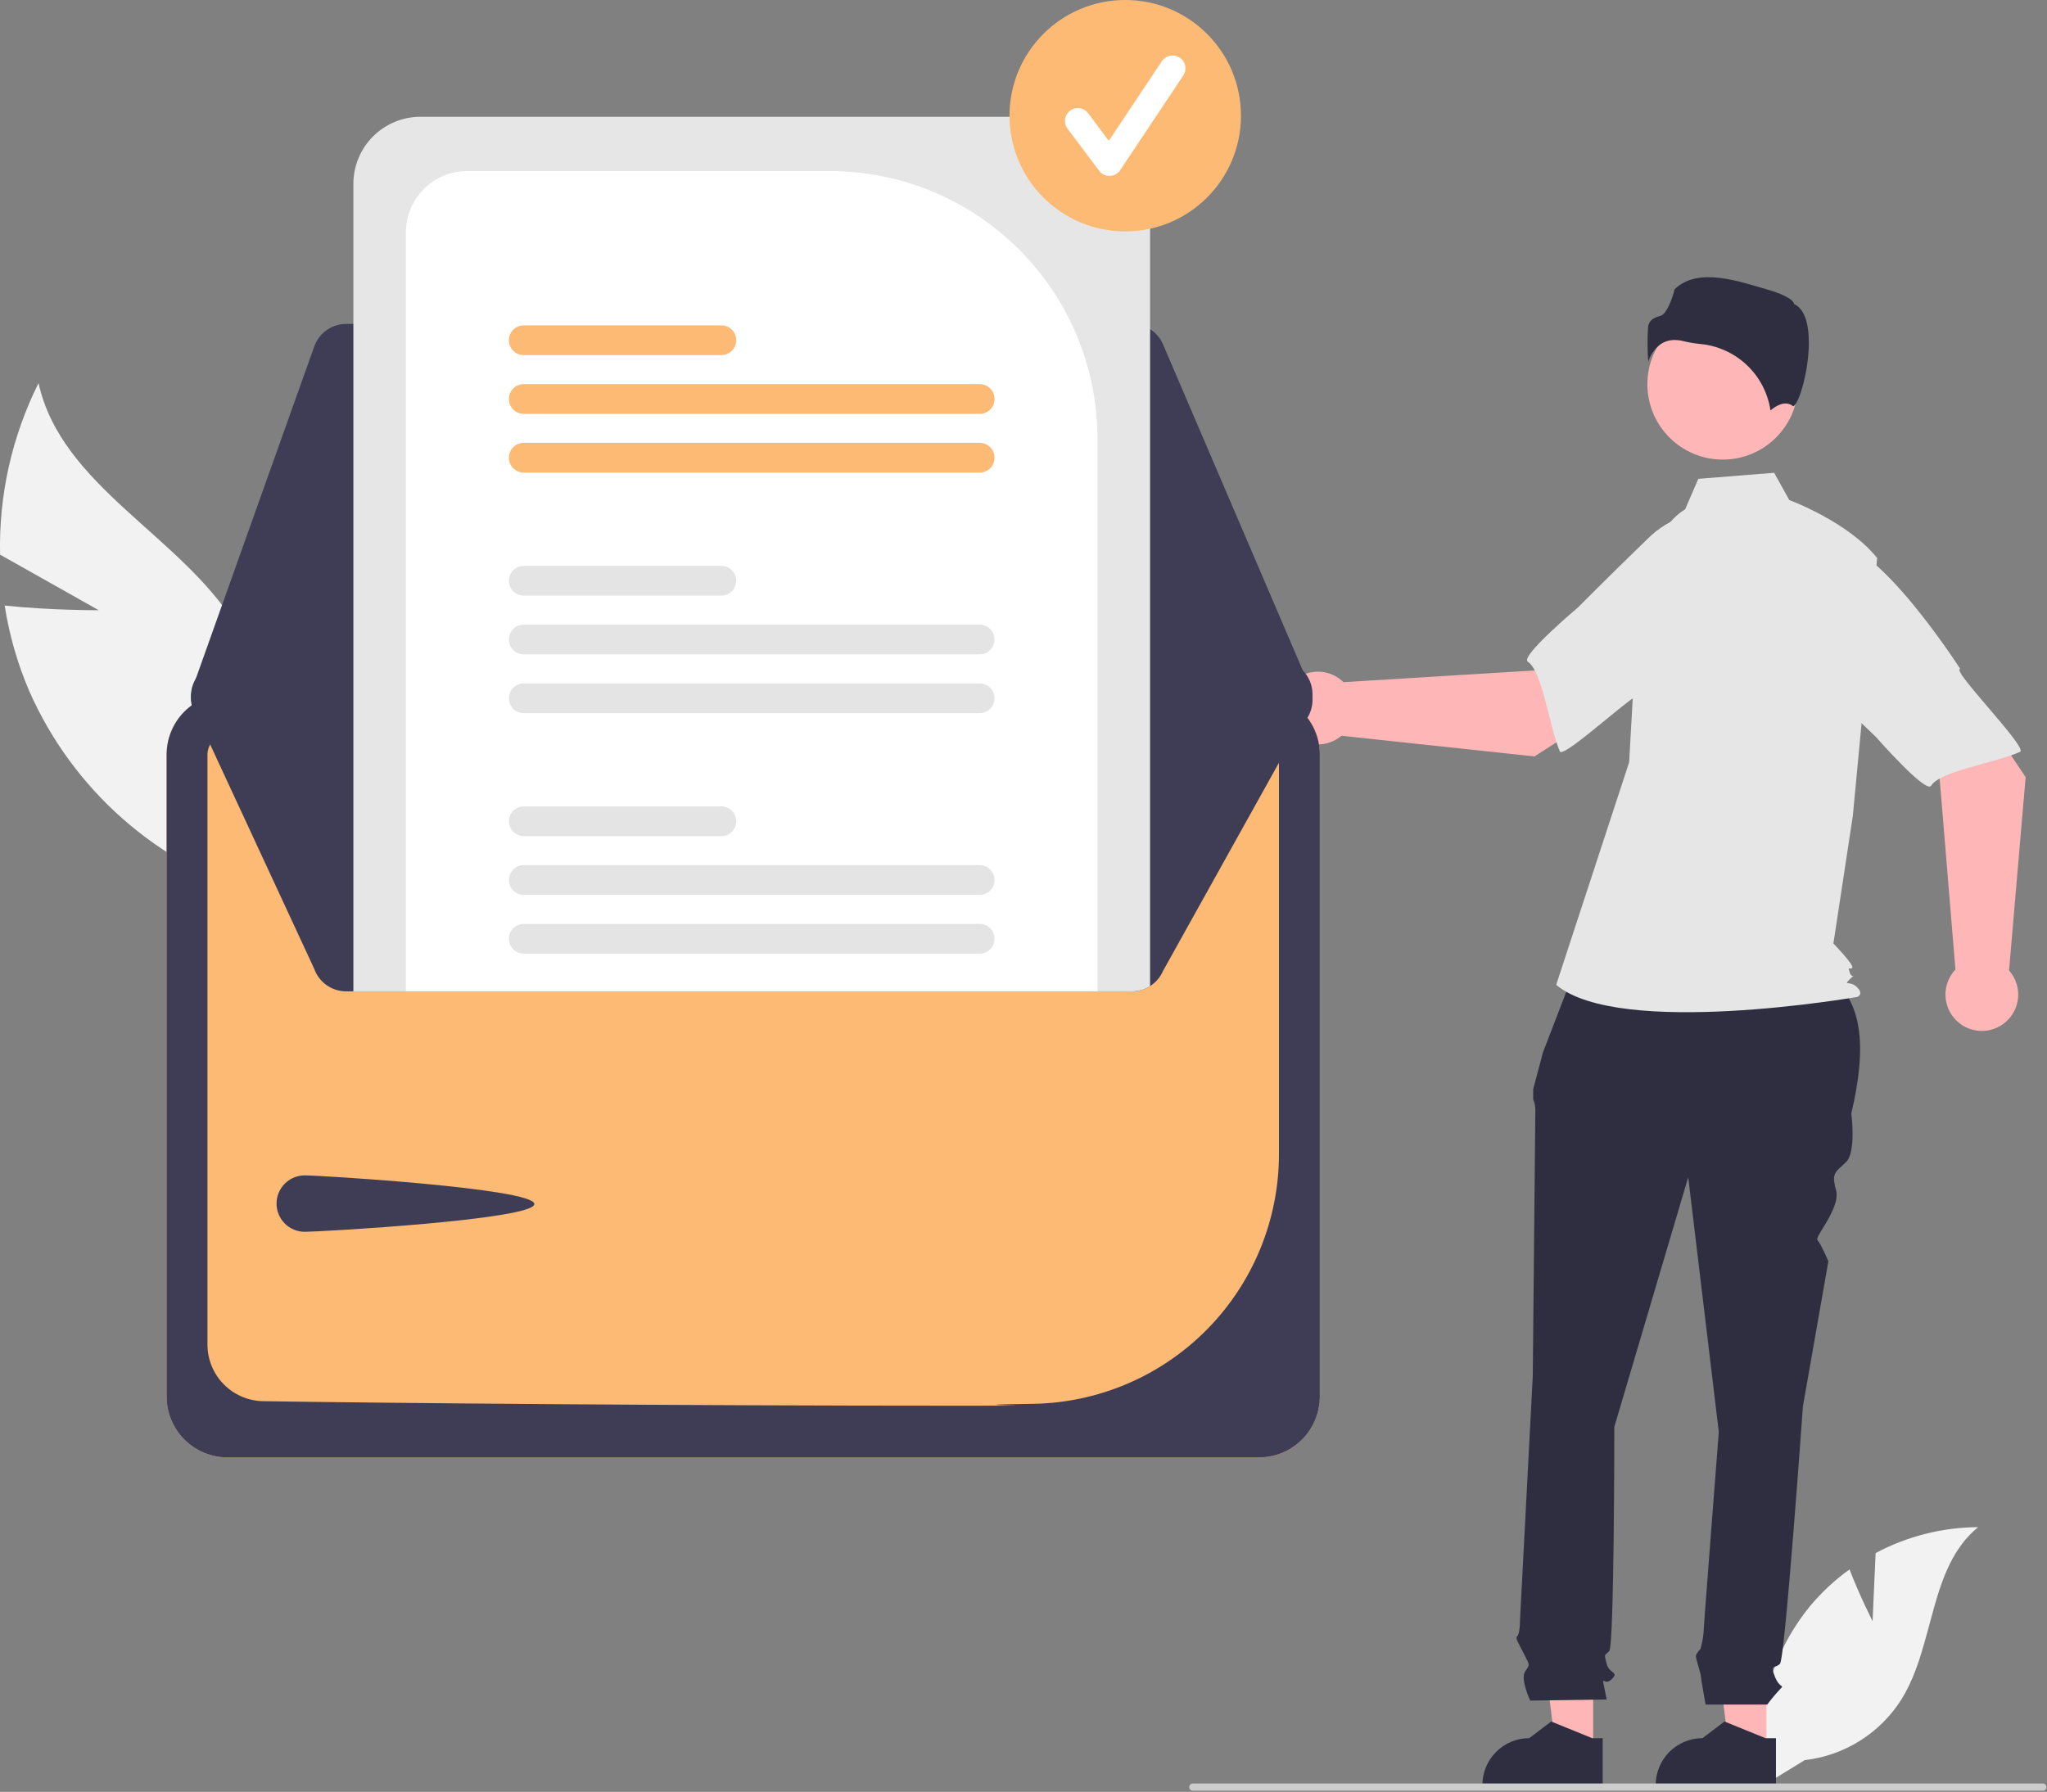 <svg width="675" height="591" viewBox="0 0 675 591" fill="none" xmlns="http://www.w3.org/2000/svg">
<rect x="0" y="0" width="675" height="591" fill="#808080" stroke="none"/>
<g id="undraw_message_sent_re_q2kl 1" clip-path="url(#clip0_1_2)">
<g id="leaves">
<path id="Vector" d="M32.562 201.258L0.023 182.931C-0.415 163.324 3.939 143.905 12.708 126.362C20.209 160.411 59.689 176.61 77.904 206.339C83.514 215.655 86.956 226.114 87.975 236.94C88.993 247.767 87.563 258.684 83.788 268.883L85.928 295.282C69.112 290.245 53.587 281.622 40.423 270.008C27.26 258.393 16.771 244.063 9.679 228.004C5.79 218.956 3.055 209.454 1.541 199.722C16.711 201.337 32.562 201.258 32.562 201.258Z" fill="#F2F2F2"/>
<path id="Vector_2" d="M617.487 534.67L618.485 512.236C628.886 506.676 640.487 503.74 652.28 503.681C636.049 516.951 638.077 542.532 627.073 560.378C623.598 565.917 618.921 570.604 613.389 574.09C607.856 577.577 601.61 579.773 595.114 580.518L581.531 588.834C579.667 578.444 580.078 567.773 582.735 557.556C585.392 547.34 590.233 537.821 596.923 529.655C600.722 525.112 605.078 521.065 609.888 517.609C613.141 526.187 617.487 534.67 617.487 534.67Z" fill="#F2F2F2"/>
</g>
<path id="Vector_3" d="M582.489 577.289L570.189 577.288L564.338 529.848L582.491 529.849L582.489 577.289Z" fill="#FFB6B6"/>
<path id="Vector_4" d="M585.625 589.211L545.967 589.21V588.708C545.968 584.614 547.594 580.688 550.489 577.794C553.384 574.899 557.31 573.273 561.403 573.272L568.648 567.777L582.164 573.273L585.626 573.273L585.625 589.211Z" fill="#2F2E41"/>
<path id="Vector_5" d="M525.348 577.289L513.049 577.288L507.198 529.848L525.351 529.849L525.348 577.289Z" fill="#FFB6B6"/>
<path id="Vector_6" d="M528.485 589.211L488.827 589.21V588.708C488.827 584.614 490.454 580.688 493.348 577.794C496.243 574.899 500.169 573.273 504.263 573.272L511.508 567.777L525.024 573.273L528.486 573.273L528.485 589.211Z" fill="#2F2E41"/>
<path id="Vector_7" d="M520.025 317.93L600.025 319.93C615.218 328.183 615.449 346.044 610.471 367.25C610.471 367.25 612.151 379.855 608.79 383.216C605.429 386.577 603.748 386.577 605.429 392.459C607.11 398.341 598.23 407.949 599.309 409.027C600.387 410.106 602.908 415.988 602.908 415.988L594.505 463.885C594.505 463.885 588.623 547.074 586.942 548.755C585.262 550.435 583.581 548.755 585.262 552.956C586.942 557.158 588.623 555.477 586.942 557.158C585.454 558.763 584.051 560.446 582.741 562.2H562.425C562.425 562.2 560.893 553.797 560.893 552.956C560.893 552.116 559.213 547.074 559.213 546.234C559.213 545.394 560.698 543.908 560.698 543.908C561.211 542.2 561.558 540.446 561.733 538.671C561.733 536.991 566.775 472.288 566.775 472.288L556.692 388.258L532.323 470.607C532.323 470.607 532.323 542.873 530.642 544.553C528.962 546.234 528.962 545.394 529.802 548.755C530.642 552.116 534.004 551.276 531.483 553.797C528.962 556.317 528.122 552.116 528.962 556.318L529.802 560.519L504.593 560.88C504.593 560.88 501.232 553.797 502.913 551.276C504.593 548.755 504.492 549.443 502.442 545.318C500.392 541.192 499.551 540.352 500.392 539.512C501.232 538.671 501.232 534.202 501.232 534.202L505.433 453.801C505.433 453.801 506.274 368.931 506.274 366.41C506.337 365.113 506.098 363.819 505.576 362.63V359.208L508.795 347.083L520.025 317.93Z" fill="#2F2E41"/>
<path id="Vector_8" d="M555.654 168.011C550.299 171.195 547.095 177.044 545.256 182.996C541.852 194.016 539.803 205.41 539.154 216.925L537.212 251.401L513.157 324.808C534.004 342.448 612.366 328.817 612.366 328.817C612.366 328.817 614.772 328.016 612.366 325.61C609.961 323.205 607.619 325.336 610.025 322.93C612.43 320.525 610.772 323.205 609.97 320.799C609.168 318.394 609.97 319.997 610.772 319.195C611.574 318.394 604.565 311.177 604.565 311.177L610.979 269.041L618.997 184.048C609.375 172.02 590.025 164.93 590.025 164.93L585.025 155.93L560.025 157.93L555.654 168.011Z" fill="#E6E6E6"/>
<g id="head">
<path id="Vector_9" d="M568.082 151.583C581.81 151.583 592.938 140.454 592.938 126.726C592.938 112.999 581.81 101.87 568.082 101.87C554.354 101.87 543.225 112.999 543.225 126.726C543.225 140.454 554.354 151.583 568.082 151.583Z" fill="#FFB6B6"/>
<path id="Vector_10" d="M552.244 112.139C553.206 112.146 554.163 112.272 555.094 112.513C556.93 112.954 558.794 113.267 560.674 113.448C566.428 113.99 571.835 116.444 576.031 120.418C580.227 124.393 582.97 129.659 583.821 135.376C585.266 134.117 588.552 131.8 591.246 133.953C591.287 133.987 591.311 134.005 591.406 133.96C593.195 133.111 596.371 122.665 596.467 113.467C596.518 108.585 595.749 102.352 591.801 100.377L591.593 100.273L591.538 100.047C591.275 98.949 588.327 97.075 583.205 95.616C573.897 92.964 560.021 87.799 552.208 95.4C551.616 97.963 549.693 103.447 547.749 104.068C545.597 104.756 543.739 105.35 543.446 107.99C543.201 111.746 543.219 115.515 543.499 119.269C544.228 116.972 545.66 114.961 547.591 113.52C548.965 112.596 550.589 112.114 552.244 112.139Z" fill="#2F2E41"/>
</g>
<path id="Vector_11" d="M505.979 249.481L546.582 223.478L526.132 196.293L505.938 221.133L443.02 224.992C441.365 223.356 439.269 222.237 436.99 221.771C434.71 221.305 432.344 221.513 430.18 222.369C428.016 223.225 426.148 224.691 424.803 226.591C423.458 228.49 422.695 230.739 422.607 233.064C422.519 235.39 423.109 237.69 424.306 239.686C425.502 241.682 427.254 243.286 429.347 244.304C431.439 245.321 433.783 245.708 436.091 245.416C438.4 245.125 440.574 244.168 442.348 242.662L505.979 249.481Z" fill="#FFB6B6"/>
<path id="Vector_12" d="M584.268 187.183C586.624 201.444 542.122 228.678 542.122 228.678C542.121 225.33 515.56 250.601 514.361 247.825C510.954 239.935 508.558 221.246 503.797 218.255C501.074 216.544 520.196 200.474 520.196 200.474C520.196 200.474 530.206 190.39 543.341 177.671C546.988 174.006 551.503 171.324 556.465 169.873C561.428 168.423 566.677 168.251 571.723 169.375C571.723 169.375 581.911 172.921 584.268 187.183Z" fill="#E6E6E6"/>
<path id="Vector_13" d="M667.957 256.307L641.1 216.264L614.354 237.285L639.616 256.948L644.806 319.771C643.206 321.46 642.131 323.579 641.714 325.868C641.297 328.157 641.554 330.518 642.456 332.664C643.357 334.809 644.863 336.646 646.79 337.95C648.718 339.254 650.983 339.969 653.309 340.008C655.636 340.047 657.924 339.408 659.894 338.17C661.863 336.931 663.43 335.146 664.403 333.032C665.376 330.918 665.713 328.567 665.373 326.265C665.033 323.963 664.03 321.81 662.487 320.068L667.957 256.307Z" fill="#FFB6B6"/>
<path id="Vector_14" d="M604.015 179.355C618.223 176.697 646.393 220.613 646.393 220.613C643.046 220.684 668.874 246.704 666.124 247.962C658.307 251.536 639.674 254.327 636.784 259.15C635.131 261.909 618.66 243.131 618.66 243.131C618.66 243.131 608.366 233.337 595.372 220.474C591.631 216.906 588.853 212.449 587.298 207.518C585.743 202.587 585.46 197.343 586.477 192.274C586.477 192.274 589.806 182.013 604.015 179.355Z" fill="#E6E6E6"/>
<path id="Vector_15" d="M674.818 589.409C674.819 589.565 674.788 589.72 674.729 589.865C674.669 590.009 674.581 590.141 674.471 590.251C674.36 590.362 674.229 590.449 674.084 590.509C673.94 590.569 673.785 590.599 673.628 590.599H393.338C393.023 590.599 392.72 590.473 392.497 590.25C392.274 590.027 392.148 589.724 392.148 589.409C392.148 589.093 392.274 588.79 392.497 588.567C392.72 588.344 393.023 588.219 393.338 588.219H673.628C673.785 588.218 673.94 588.249 674.084 588.308C674.229 588.368 674.36 588.456 674.471 588.566C674.581 588.677 674.669 588.808 674.729 588.953C674.788 589.097 674.819 589.252 674.818 589.409Z" fill="#CCCCCC"/>
<path id="Vector_16" d="M415.162 228.792H74.992C69.677 228.798 64.582 230.912 60.824 234.67C57.066 238.428 54.952 243.523 54.946 248.838V460.626C54.952 465.941 57.066 471.036 60.824 474.794C64.582 478.552 69.677 480.666 74.992 480.672H415.162C420.476 480.666 425.572 478.552 429.33 474.794C433.088 471.036 435.202 465.941 435.208 460.626V248.838C435.202 243.523 433.088 238.428 429.33 234.67C425.572 230.912 420.476 228.798 415.162 228.792Z" fill="#FDBA74"/>
<path id="Vector_17" d="M415.162 228.792H74.992C69.677 228.798 64.582 230.912 60.824 234.67C57.066 238.428 54.952 243.523 54.946 248.838V460.626C54.952 465.941 57.066 471.036 60.824 474.794C64.582 478.552 69.677 480.666 74.992 480.672H415.162C420.476 480.666 425.572 478.552 429.33 474.794C433.088 471.036 435.202 465.941 435.208 460.626V248.838C435.202 243.523 433.088 238.428 429.33 234.67C425.572 230.912 420.476 228.798 415.162 228.792ZM421.74 380.922C421.659 402.483 413.13 423.154 397.984 438.5C382.838 453.845 362.28 462.643 340.722 463.006C306.205 463.455 359.819 463.63 318.19 463.63C222.997 463.63 123.738 462.721 86.703 462.131C81.83 462.031 77.19 460.029 73.773 456.554C70.356 453.079 68.432 448.406 68.413 443.532V248.854C68.415 247.108 69.108 245.435 70.341 244.199C71.573 242.964 73.245 242.267 74.99 242.26H415.148C416.893 242.262 418.566 242.955 419.801 244.188C421.037 245.42 421.734 247.091 421.74 248.836V380.922Z" fill="#3F3D56"/>
<path id="Vector_18" d="M373.287 106.838H114.114C111.82 106.841 109.584 107.552 107.71 108.874C105.836 110.195 104.416 112.063 103.643 114.222L63.615 226.521C63.018 228.198 62.831 229.993 63.072 231.756C63.312 233.519 63.972 235.199 64.997 236.654C66.022 238.109 67.38 239.296 68.959 240.117C70.538 240.938 72.291 241.368 74.07 241.37L421.665 241.987H421.68C423.52 241.987 425.331 241.53 426.95 240.658C428.57 239.786 429.948 238.526 430.961 236.99C431.973 235.454 432.589 233.691 432.752 231.859C432.916 230.027 432.622 228.183 431.898 226.492L383.505 113.575C382.649 111.575 381.225 109.869 379.408 108.672C377.592 107.474 375.463 106.836 373.287 106.838Z" fill="#3F3D56"/>
<path id="Vector_19" d="M432.798 228.931C432.797 230.436 432.49 231.926 431.898 233.311L383.508 320.23C382.646 322.227 381.22 323.927 379.404 325.123C377.588 326.319 375.462 326.958 373.288 326.961H114.118C111.824 326.958 109.586 326.248 107.711 324.928C105.835 323.607 104.413 321.74 103.638 319.581L63.618 233.281C63.127 231.906 62.912 230.448 62.986 228.99C63.059 227.532 63.419 226.102 64.045 224.784C64.671 223.465 65.55 222.282 66.634 221.304C67.717 220.325 68.982 219.57 70.358 219.081C71.547 218.651 72.803 218.431 74.068 218.431L116.528 218.351L133.858 218.321L361.898 217.921L379.238 217.891L421.668 217.811H421.678C424.627 217.811 427.455 218.983 429.54 221.068C431.625 223.153 432.797 225.981 432.798 228.931Z" fill="#3F3D56"/>
<path id="Vector_20" d="M100.494 387.658C105.633 387.658 176.208 391.971 176.208 397.11C176.208 402.25 105.633 406.269 100.494 406.269C98.026 406.269 95.659 405.289 93.913 403.543C92.168 401.798 91.188 399.431 91.188 396.963C91.188 394.495 92.168 392.128 93.913 390.383C95.659 388.638 98.026 387.658 100.494 387.658Z" fill="#3F3D56"/>
<path id="Vector_21" d="M357.148 38.52H138.618C132.761 38.527 127.146 40.857 123.005 44.998C118.864 49.139 116.534 54.754 116.528 60.611V326.961H373.288C375.396 326.967 377.462 326.367 379.238 325.231V60.611C379.231 54.754 376.901 49.139 372.76 44.998C368.619 40.857 363.004 38.527 357.148 38.52Z" fill="#E6E6E6"/>
<path id="Vector_22" d="M273.738 56.431H153.978C148.645 56.436 143.532 58.556 139.76 62.326C135.988 66.096 133.865 71.208 133.858 76.541V326.961H361.898V144.591C361.871 121.217 352.574 98.809 336.046 82.282C319.519 65.754 297.111 56.458 273.738 56.431Z" fill="white"/>
<path id="Vector_23" d="M323.048 304.721H172.708C171.408 304.721 170.162 305.237 169.243 306.156C168.324 307.075 167.808 308.321 167.808 309.621C167.808 310.92 168.324 312.166 169.243 313.085C170.162 314.004 171.408 314.521 172.708 314.521H323.048C324.347 314.521 325.594 314.004 326.512 313.085C327.431 312.166 327.948 310.92 327.948 309.621C327.948 308.321 327.431 307.075 326.512 306.156C325.594 305.237 324.347 304.721 323.048 304.721Z" fill="#E4E4E4"/>
<path id="Vector_24" d="M323.048 285.341H172.708C171.407 285.341 170.159 285.857 169.239 286.777C168.319 287.697 167.803 288.945 167.803 290.246C167.803 291.546 168.319 292.794 169.239 293.714C170.159 294.634 171.407 295.151 172.708 295.151H323.048C324.349 295.151 325.596 294.634 326.516 293.714C327.436 292.794 327.953 291.546 327.953 290.246C327.953 288.945 327.436 287.697 326.516 286.777C325.596 285.857 324.349 285.341 323.048 285.341Z" fill="#E4E4E4"/>
<path id="Vector_25" d="M237.878 265.971H172.708C171.408 265.971 170.162 266.487 169.243 267.406C168.324 268.325 167.808 269.571 167.808 270.871C167.808 272.17 168.324 273.416 169.243 274.335C170.162 275.254 171.408 275.771 172.708 275.771H237.878C239.177 275.771 240.424 275.254 241.342 274.335C242.261 273.416 242.778 272.17 242.778 270.871C242.778 269.571 242.261 268.325 241.342 267.406C240.424 266.487 239.177 265.971 237.878 265.971Z" fill="#E4E4E4"/>
<path id="Vector_26" d="M323.048 225.391H172.708C171.407 225.391 170.159 225.907 169.239 226.827C168.319 227.747 167.803 228.995 167.803 230.296C167.803 231.596 168.319 232.844 169.239 233.764C170.159 234.684 171.407 235.201 172.708 235.201H323.048C324.349 235.201 325.596 234.684 326.516 233.764C327.436 232.844 327.953 231.596 327.953 230.296C327.953 228.995 327.436 227.747 326.516 226.827C325.596 225.907 324.349 225.391 323.048 225.391Z" fill="#E4E4E4"/>
<path id="Vector_27" d="M323.048 206.021H172.708C171.408 206.021 170.162 206.537 169.243 207.456C168.324 208.375 167.808 209.621 167.808 210.921C167.808 212.22 168.324 213.466 169.243 214.385C170.162 215.304 171.408 215.821 172.708 215.821H323.048C324.347 215.821 325.594 215.304 326.512 214.385C327.431 213.466 327.948 212.22 327.948 210.921C327.948 209.621 327.431 208.375 326.512 207.456C325.594 206.537 324.347 206.021 323.048 206.021Z" fill="#E4E4E4"/>
<path id="Vector_28" d="M237.878 186.641H172.708C171.407 186.641 170.159 187.157 169.239 188.077C168.319 188.997 167.803 190.245 167.803 191.546C167.803 192.846 168.319 194.094 169.239 195.014C170.159 195.934 171.407 196.451 172.708 196.451H237.878C239.178 196.451 240.426 195.934 241.346 195.014C242.266 194.094 242.783 192.846 242.783 191.546C242.783 190.245 242.266 188.997 241.346 188.077C240.426 187.157 239.178 186.641 237.878 186.641Z" fill="#E4E4E4"/>
<path id="Vector_29" d="M323.048 146.061H172.708C171.407 146.061 170.159 146.577 169.239 147.497C168.319 148.417 167.803 149.665 167.803 150.966C167.803 152.266 168.319 153.514 169.239 154.434C170.159 155.354 171.407 155.871 172.708 155.871H323.048C324.349 155.871 325.596 155.354 326.516 154.434C327.436 153.514 327.953 152.266 327.953 150.966C327.953 149.665 327.436 148.417 326.516 147.497C325.596 146.577 324.349 146.061 323.048 146.061Z" fill="#FDBA74"/>
<path id="Vector_30" d="M323.048 126.691H172.708C171.407 126.691 170.159 127.207 169.239 128.127C168.319 129.047 167.803 130.295 167.803 131.596C167.803 132.896 168.319 134.144 169.239 135.064C170.159 135.984 171.407 136.501 172.708 136.501H323.048C324.349 136.501 325.596 135.984 326.516 135.064C327.436 134.144 327.953 132.896 327.953 131.596C327.953 130.295 327.436 129.047 326.516 128.127C325.596 127.207 324.349 126.691 323.048 126.691Z" fill="#FDBA74"/>
<path id="Vector_31" d="M237.878 107.311H172.708C171.407 107.311 170.159 107.827 169.239 108.747C168.319 109.667 167.803 110.915 167.803 112.216C167.803 113.516 168.319 114.764 169.239 115.684C170.159 116.604 171.407 117.121 172.708 117.121H237.878C239.178 117.121 240.426 116.604 241.346 115.684C242.266 114.764 242.783 113.516 242.783 112.216C242.783 110.915 242.266 109.667 241.346 108.747C240.426 107.827 239.178 107.311 237.878 107.311Z" fill="#FDBA74"/>
<g id="check">
<path id="Vector_32" d="M371.045 76.326C392.122 76.326 409.208 59.24 409.208 38.163C409.208 17.086 392.122 0 371.045 0C349.968 0 332.882 17.086 332.882 38.163C332.882 59.24 349.968 76.326 371.045 76.326Z" fill="#FDBA74"/>
<path id="Vector_33" d="M365.839 58.025C365.18 58.025 364.53 57.871 363.94 57.577C363.351 57.282 362.838 56.854 362.443 56.326L352.031 42.444C351.695 41.998 351.45 41.491 351.31 40.95C351.171 40.409 351.139 39.846 351.217 39.293C351.296 38.74 351.482 38.208 351.766 37.728C352.051 37.247 352.427 36.827 352.874 36.492C353.32 36.157 353.829 35.913 354.37 35.775C354.911 35.637 355.474 35.607 356.027 35.687C356.58 35.766 357.111 35.954 357.591 36.24C358.071 36.525 358.49 36.903 358.824 37.35L365.635 46.432L383.13 20.191C383.754 19.254 384.725 18.603 385.829 18.383C386.933 18.162 388.08 18.389 389.017 19.013C389.953 19.638 390.604 20.609 390.824 21.713C391.045 22.817 390.818 23.963 390.194 24.9L369.371 56.134C368.994 56.699 368.488 57.166 367.894 57.494C367.3 57.823 366.635 58.004 365.957 58.023C365.917 58.024 365.878 58.025 365.839 58.025Z" fill="white"/>
</g>
</g>
<defs>
<clipPath id="clip0_1_2">
<rect width="674.818" height="590.599" fill="white"/>
</clipPath>
</defs>
</svg>
